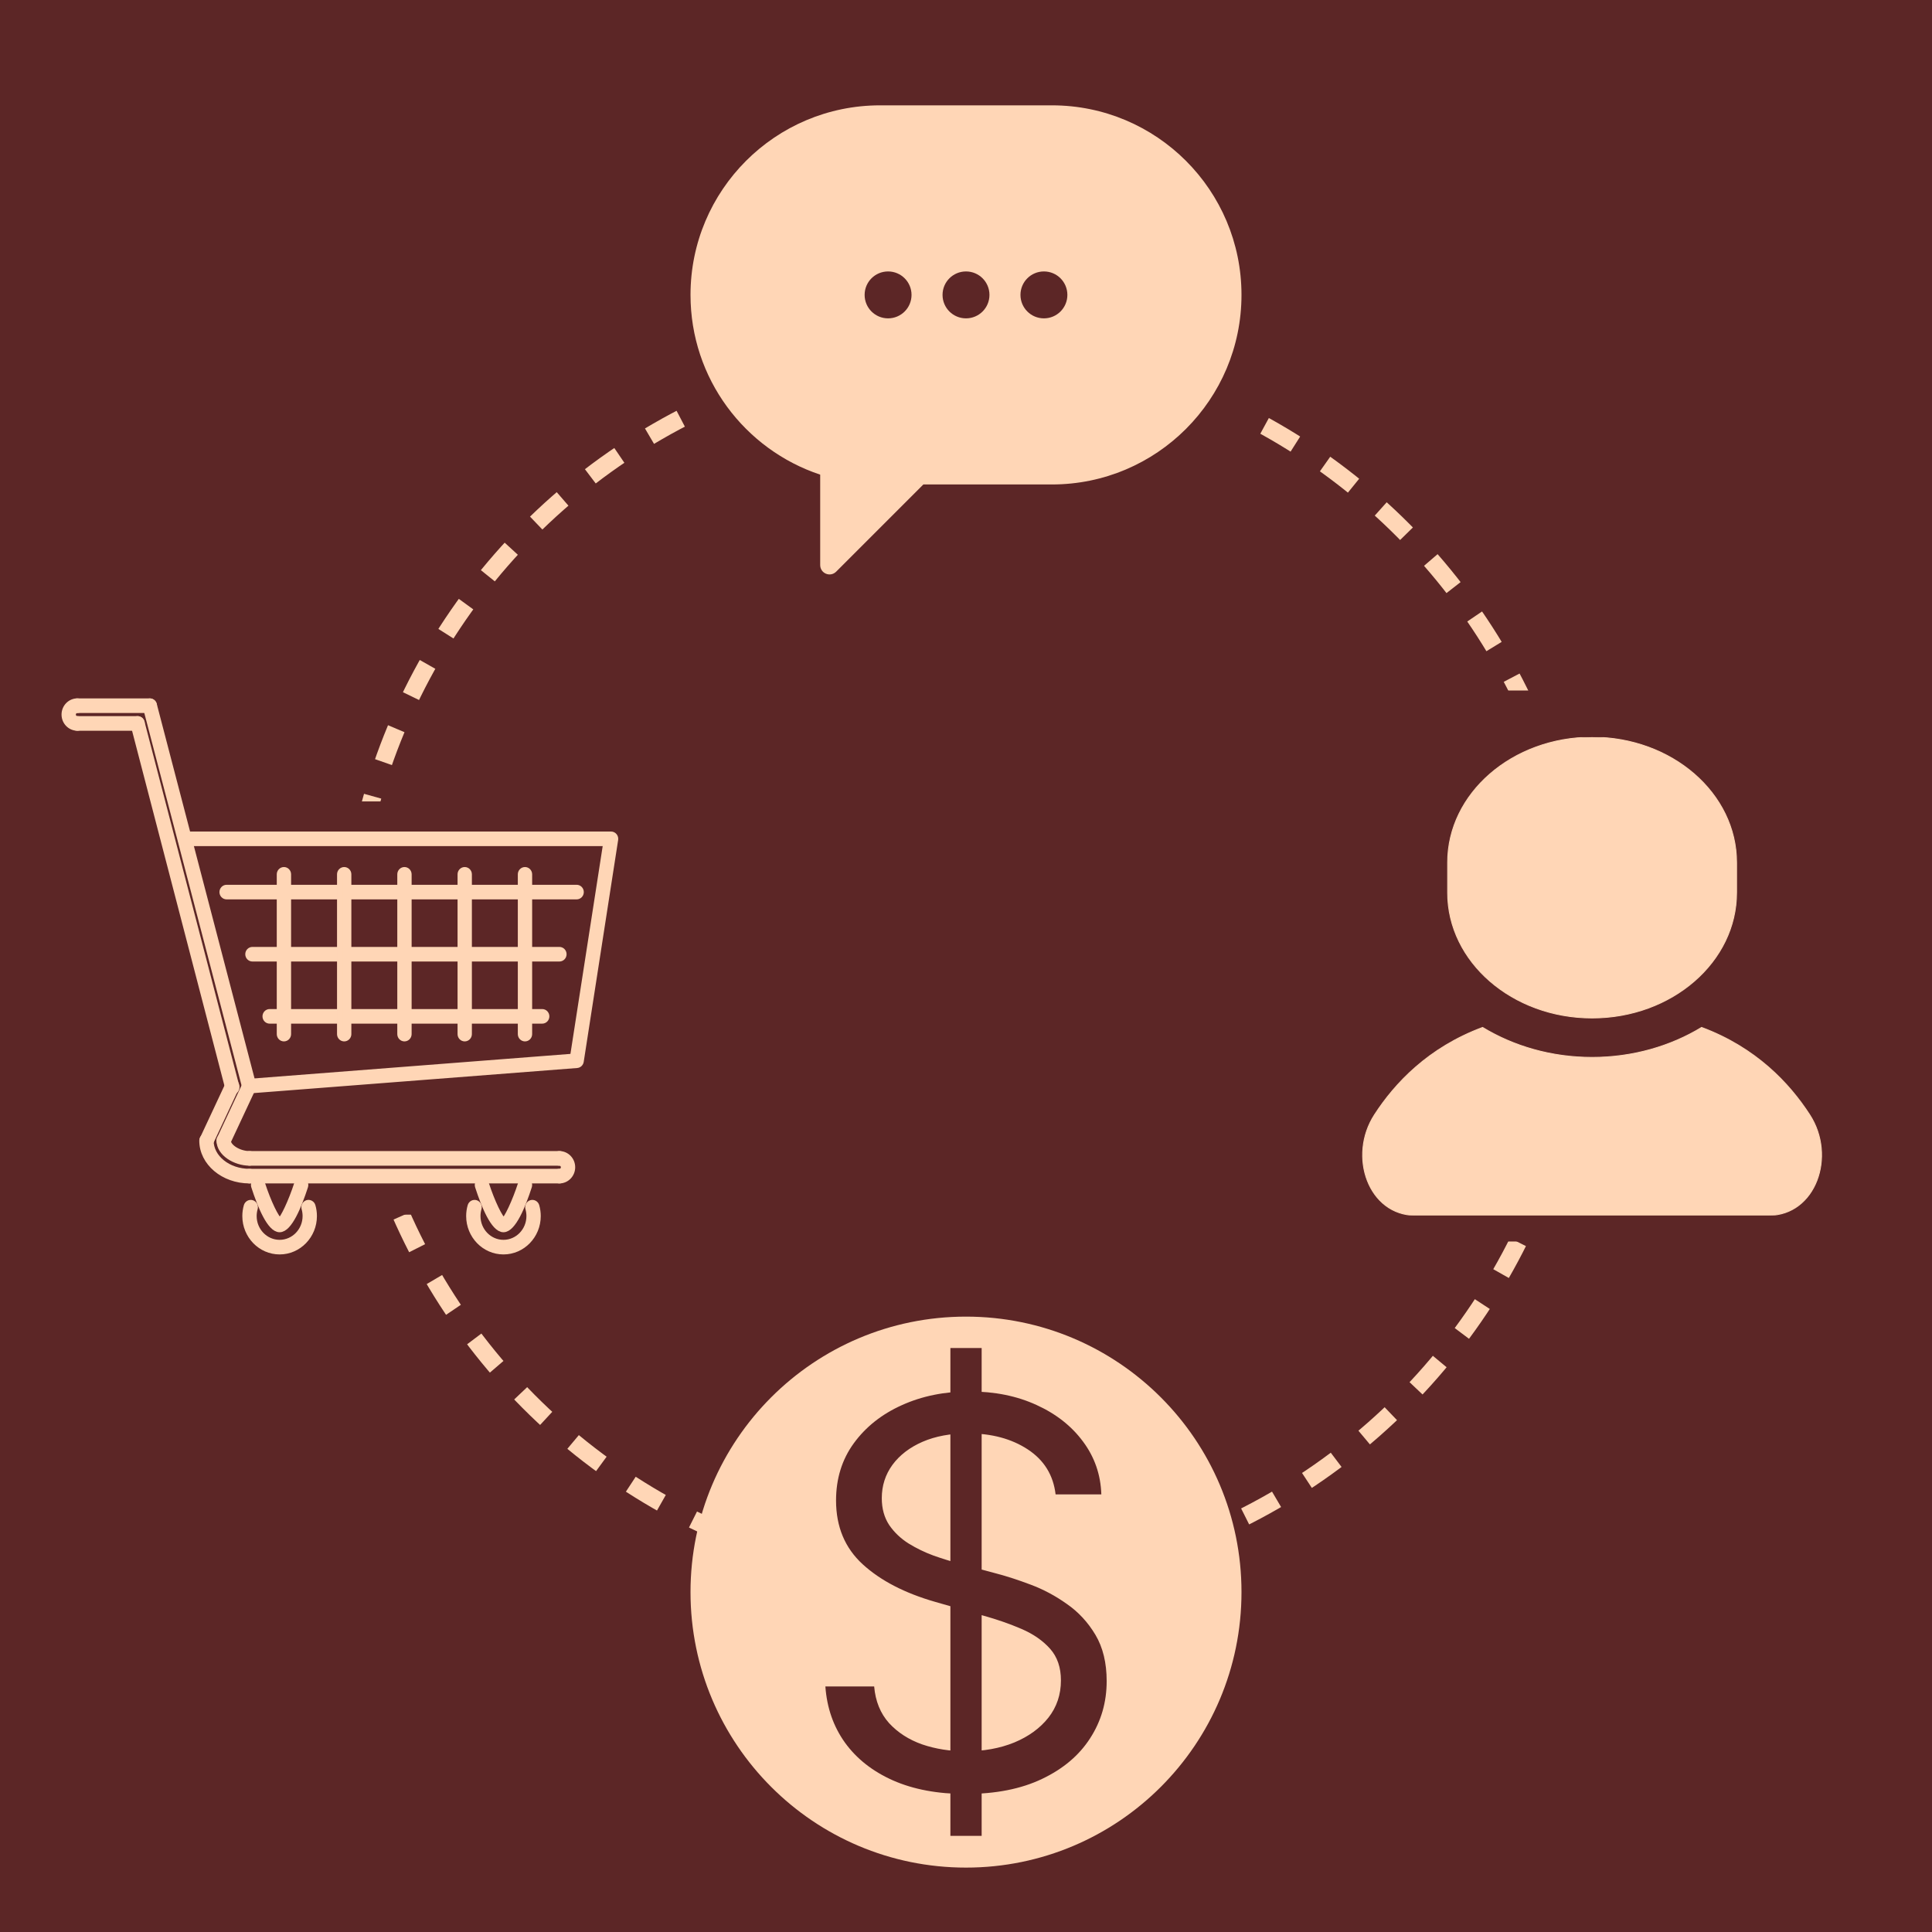 <svg width="1080" height="1080" viewBox="0 0 1080 1080" fill="none" xmlns="http://www.w3.org/2000/svg">
<rect width="1080" height="1080" fill="#5C2626"/>
<circle cx="540" cy="540" r="345" stroke="#FFD6B6" stroke-width="10" stroke-dasharray="20 20"/>
<rect x="142" y="448" width="110" height="231" fill="#5C2626"/>
<path d="M139.271 609.629C138.665 609.629 138.081 609.393 137.637 608.968C137.192 608.543 136.92 607.961 136.875 607.337C136.851 607.012 136.889 606.686 136.988 606.376C137.086 606.067 137.243 605.78 137.449 605.533C137.655 605.286 137.906 605.083 138.188 604.936C138.471 604.789 138.778 604.701 139.093 604.677L320.265 590.629L338.773 471.39H103.375C102.045 471.39 100.968 470.28 100.968 468.909C100.968 468.583 101.03 468.26 101.151 467.959C101.272 467.658 101.449 467.384 101.673 467.154C101.896 466.923 102.162 466.741 102.454 466.616C102.746 466.492 103.059 466.428 103.375 466.428H341.592C341.941 466.428 342.285 466.506 342.601 466.657C342.917 466.807 343.197 467.027 343.423 467.3C343.649 467.573 343.815 467.893 343.91 468.239C344.004 468.584 344.025 468.947 343.97 469.301L324.721 593.348C324.634 593.9 324.37 594.405 323.971 594.783C323.572 595.161 323.061 595.389 322.521 595.431L139.454 609.624C139.393 609.629 139.332 609.629 139.271 609.629ZM129.841 610.322C129.312 610.322 128.798 610.142 128.378 609.81C127.958 609.478 127.657 609.012 127.52 608.485L74.582 405.047C74.5 404.732 74.479 404.404 74.52 404.081C74.561 403.758 74.664 403.446 74.822 403.164C74.98 402.882 75.19 402.635 75.441 402.437C75.692 402.238 75.978 402.093 76.283 402.009C77.567 401.66 78.887 402.436 79.23 403.763L132.167 607.202C132.249 607.517 132.269 607.845 132.228 608.168C132.187 608.491 132.085 608.802 131.927 609.084C131.769 609.367 131.558 609.614 131.308 609.812C131.057 610.01 130.771 610.156 130.466 610.24C130.262 610.295 130.052 610.323 129.841 610.322Z" fill="#FFD6B6" stroke="#FFD6B6" stroke-width="3.2"/>
<path d="M139.273 609.639C138.744 609.639 138.23 609.459 137.81 609.127C137.391 608.795 137.089 608.329 136.952 607.803L81.42 395.125C81.263 394.493 81.355 393.823 81.674 393.259C81.994 392.696 82.516 392.285 83.127 392.115C83.738 391.946 84.39 392.032 84.94 392.354C85.491 392.676 85.896 393.209 86.068 393.837L141.599 606.513C141.765 607.149 141.679 607.827 141.36 608.397C141.042 608.968 140.517 609.384 139.901 609.556C139.696 609.612 139.485 609.64 139.273 609.639ZM76.906 406.886H43.219C42.903 406.886 42.59 406.822 42.298 406.697C42.006 406.573 41.741 406.39 41.517 406.159C41.294 405.929 41.117 405.655 40.996 405.354C40.875 405.053 40.813 404.731 40.813 404.405C40.813 404.079 40.875 403.756 40.996 403.455C41.117 403.154 41.294 402.881 41.517 402.65C41.741 402.42 42.006 402.237 42.298 402.112C42.59 401.988 42.903 401.924 43.219 401.924H76.906C77.222 401.924 77.535 401.988 77.827 402.112C78.119 402.237 78.385 402.42 78.608 402.65C78.831 402.881 79.009 403.154 79.129 403.455C79.25 403.756 79.312 404.079 79.312 404.405C79.312 404.731 79.25 405.053 79.129 405.354C79.009 405.655 78.831 405.929 78.608 406.159C78.385 406.39 78.119 406.572 77.827 406.697C77.535 406.822 77.222 406.886 76.906 406.886Z" fill="#FFD6B6" stroke="#FFD6B6" stroke-width="3.2"/>
<path d="M83.744 396.962H43.219C42.903 396.962 42.59 396.898 42.298 396.774C42.006 396.649 41.741 396.466 41.517 396.236C41.294 396.006 41.117 395.732 40.996 395.431C40.875 395.13 40.813 394.807 40.813 394.481C40.813 393.11 41.889 392 43.219 392H83.745C84.061 392 84.374 392.064 84.666 392.189C84.958 392.313 85.224 392.496 85.447 392.726C85.67 392.957 85.848 393.231 85.968 393.532C86.089 393.833 86.151 394.156 86.151 394.481C86.151 394.807 86.089 395.13 85.968 395.431C85.847 395.732 85.67 396.005 85.446 396.236C85.223 396.466 84.957 396.649 84.665 396.774C84.373 396.898 84.06 396.962 83.744 396.962Z" fill="#FFD6B6" stroke="#FFD6B6" stroke-width="3.2"/>
<path d="M43.219 406.886C39.238 406.886 36 403.547 36 399.443C36 395.339 39.238 392 43.219 392C43.535 392 43.848 392.064 44.14 392.189C44.432 392.313 44.697 392.496 44.921 392.726C45.144 392.957 45.322 393.231 45.443 393.532C45.563 393.833 45.625 394.156 45.625 394.481C45.625 394.807 45.563 395.13 45.442 395.431C45.321 395.732 45.144 396.006 44.921 396.236C44.697 396.466 44.432 396.649 44.14 396.774C43.848 396.898 43.535 396.962 43.219 396.962C42.581 396.963 41.969 397.224 41.518 397.689C41.067 398.154 40.813 398.785 40.813 399.443C40.813 400.101 41.067 400.732 41.518 401.197C41.969 401.662 42.581 401.923 43.219 401.924C43.535 401.924 43.848 401.988 44.14 402.112C44.432 402.237 44.697 402.42 44.921 402.65C45.144 402.881 45.321 403.154 45.442 403.455C45.563 403.756 45.625 404.079 45.625 404.405C45.625 404.731 45.563 405.053 45.442 405.354C45.321 405.655 45.144 405.929 44.921 406.159C44.697 406.39 44.432 406.572 44.14 406.697C43.848 406.822 43.535 406.886 43.219 406.886ZM322.342 501.161H126.676C126.36 501.161 126.047 501.097 125.755 500.973C125.463 500.848 125.197 500.665 124.974 500.435C124.75 500.205 124.573 499.931 124.452 499.63C124.331 499.329 124.269 499.006 124.269 498.68C124.269 498.355 124.331 498.032 124.452 497.731C124.573 497.43 124.75 497.156 124.974 496.926C125.197 496.695 125.463 496.513 125.755 496.388C126.047 496.264 126.36 496.199 126.676 496.2H322.342C323.672 496.2 324.749 497.309 324.749 498.68C324.749 499.006 324.687 499.329 324.566 499.63C324.445 499.931 324.268 500.205 324.044 500.435C323.821 500.666 323.555 500.848 323.263 500.973C322.971 501.098 322.658 501.162 322.342 501.161ZM312.718 535.894H141.113C139.783 535.894 138.707 534.785 138.707 533.413C138.707 532.042 139.783 530.932 141.113 530.932H312.718C314.048 530.932 315.124 532.042 315.124 533.413C315.124 534.785 314.048 535.894 312.718 535.894ZM303.092 570.627H150.738C150.422 570.628 150.109 570.564 149.817 570.439C149.525 570.314 149.26 570.131 149.036 569.901C148.813 569.671 148.636 569.397 148.515 569.096C148.394 568.795 148.332 568.472 148.332 568.146C148.332 567.82 148.394 567.498 148.515 567.196C148.636 566.895 148.813 566.622 149.036 566.391C149.26 566.161 149.525 565.978 149.817 565.854C150.109 565.729 150.422 565.665 150.738 565.665H303.092C303.408 565.665 303.721 565.729 304.013 565.854C304.305 565.978 304.571 566.161 304.794 566.391C305.018 566.622 305.195 566.895 305.316 567.196C305.437 567.498 305.499 567.82 305.499 568.146C305.499 569.518 304.423 570.627 303.092 570.627ZM125.029 640.094C124.667 640.094 124.311 640.01 123.986 639.847C123.701 639.706 123.446 639.508 123.236 639.265C123.025 639.022 122.864 638.739 122.759 638.432C122.655 638.124 122.611 637.799 122.629 637.473C122.647 637.148 122.728 636.83 122.865 636.537L137.11 606.082C137.685 604.852 139.124 604.338 140.322 604.925C140.897 605.211 141.338 605.721 141.548 606.343C141.758 606.964 141.72 607.646 141.443 608.239L127.198 638.693C127.001 639.114 126.693 639.468 126.309 639.716C125.925 639.964 125.482 640.095 125.029 640.094ZM115.5 640.094C115.139 640.094 114.782 640.01 114.457 639.847C114.173 639.706 113.918 639.508 113.707 639.265C113.497 639.022 113.335 638.739 113.231 638.432C113.126 638.124 113.082 637.799 113.1 637.474C113.118 637.148 113.199 636.83 113.336 636.537L127.581 606.082C128.157 604.852 129.595 604.338 130.794 604.925C131.368 605.211 131.809 605.721 132.019 606.343C132.229 606.964 132.192 607.646 131.914 608.239L117.67 638.693C117.473 639.114 117.165 639.468 116.781 639.716C116.397 639.964 115.953 640.095 115.5 640.094ZM312.718 659.941H139.469C139.153 659.941 138.84 659.877 138.548 659.752C138.256 659.628 137.99 659.445 137.767 659.215C137.543 658.984 137.366 658.711 137.245 658.41C137.124 658.109 137.062 657.786 137.063 657.46C137.063 656.088 138.138 654.979 139.469 654.979H312.718C313.034 654.978 313.347 655.043 313.639 655.167C313.931 655.292 314.196 655.475 314.42 655.705C314.643 655.936 314.82 656.209 314.941 656.51C315.062 656.811 315.124 657.134 315.124 657.46C315.124 657.786 315.062 658.109 314.941 658.41C314.82 658.711 314.643 658.984 314.419 659.215C314.196 659.445 313.931 659.628 313.639 659.752C313.347 659.877 313.034 659.941 312.718 659.941ZM312.718 650.017H139.469C139.153 650.017 138.84 649.953 138.548 649.829C138.256 649.704 137.99 649.521 137.767 649.291C137.543 649.06 137.366 648.787 137.245 648.486C137.124 648.185 137.062 647.862 137.063 647.536C137.062 647.21 137.124 646.888 137.245 646.587C137.366 646.286 137.543 646.012 137.767 645.782C137.99 645.551 138.256 645.368 138.548 645.244C138.84 645.119 139.153 645.055 139.469 645.055H312.718C313.034 645.055 313.347 645.119 313.639 645.244C313.931 645.368 314.196 645.551 314.419 645.782C314.643 646.012 314.82 646.286 314.941 646.587C315.062 646.888 315.124 647.21 315.124 647.536C315.124 647.862 315.062 648.185 314.941 648.486C314.82 648.787 314.643 649.06 314.42 649.291C314.196 649.521 313.931 649.704 313.639 649.829C313.347 649.953 313.034 650.017 312.718 650.017Z" fill="#FFD6B6" stroke="#FFD6B6" stroke-width="3.2"/>
<path d="M139.469 659.941C124.874 659.941 113 649.924 113 637.612C113 637.286 113.062 636.964 113.183 636.663C113.304 636.362 113.481 636.088 113.704 635.858C113.928 635.627 114.193 635.444 114.485 635.32C114.777 635.195 115.09 635.131 115.406 635.131C115.722 635.131 116.035 635.195 116.327 635.32C116.619 635.444 116.884 635.627 117.108 635.858C117.331 636.088 117.509 636.362 117.629 636.663C117.75 636.964 117.812 637.286 117.812 637.612C117.812 647.187 127.527 654.979 139.469 654.979C139.785 654.978 140.098 655.042 140.39 655.167C140.682 655.292 140.947 655.475 141.171 655.705C141.394 655.936 141.571 656.209 141.692 656.51C141.813 656.811 141.875 657.134 141.875 657.46C141.875 657.786 141.813 658.109 141.692 658.41C141.571 658.711 141.394 658.984 141.17 659.215C140.947 659.445 140.682 659.628 140.39 659.752C140.098 659.877 139.785 659.941 139.469 659.941Z" fill="#FFD6B6" stroke="#FFD6B6" stroke-width="3.2"/>
<path d="M139.469 650.017C131.517 650.017 122.625 644.711 122.625 637.612C122.625 637.286 122.687 636.964 122.808 636.663C122.929 636.362 123.106 636.088 123.329 635.858C123.553 635.627 123.818 635.444 124.11 635.32C124.402 635.195 124.715 635.131 125.031 635.131C125.347 635.131 125.66 635.195 125.952 635.32C126.244 635.444 126.509 635.627 126.733 635.858C126.956 636.088 127.134 636.362 127.254 636.663C127.375 636.964 127.437 637.286 127.437 637.612C127.437 641.232 133.622 645.055 139.469 645.055C139.785 645.055 140.098 645.119 140.39 645.244C140.682 645.368 140.947 645.551 141.17 645.781C141.394 646.012 141.571 646.285 141.692 646.587C141.813 646.888 141.875 647.21 141.875 647.536C141.875 647.862 141.813 648.185 141.692 648.486C141.571 648.787 141.394 649.06 141.17 649.291C140.947 649.521 140.682 649.704 140.39 649.828C140.098 649.953 139.785 650.017 139.469 650.017ZM312.718 659.941C312.401 659.941 312.089 659.877 311.797 659.752C311.505 659.628 311.239 659.445 311.016 659.215C310.792 658.984 310.615 658.711 310.494 658.41C310.373 658.109 310.311 657.786 310.311 657.46C310.311 656.088 311.387 654.979 312.718 654.979C313.356 654.978 313.967 654.717 314.419 654.252C314.87 653.787 315.123 653.156 315.124 652.498C315.124 651.132 314.043 650.017 312.718 650.017C312.401 650.017 312.088 649.953 311.796 649.829C311.504 649.704 311.239 649.521 311.016 649.291C310.792 649.06 310.615 648.787 310.494 648.486C310.373 648.185 310.311 647.862 310.311 647.536C310.311 647.21 310.373 646.888 310.494 646.587C310.615 646.285 310.792 646.012 311.016 645.781C311.239 645.551 311.505 645.368 311.797 645.244C312.089 645.119 312.401 645.055 312.718 645.055C316.698 645.055 319.936 648.394 319.936 652.498C319.936 656.602 316.698 659.941 312.718 659.941ZM293.468 580.551C293.152 580.551 292.839 580.487 292.547 580.362C292.255 580.238 291.99 580.055 291.766 579.824C291.543 579.594 291.365 579.321 291.245 579.019C291.124 578.718 291.062 578.396 291.062 578.07V488.756C291.062 488.431 291.124 488.108 291.245 487.807C291.365 487.506 291.543 487.232 291.766 487.002C291.99 486.771 292.255 486.589 292.547 486.464C292.839 486.34 293.152 486.275 293.468 486.276C293.784 486.275 294.097 486.34 294.389 486.464C294.681 486.589 294.946 486.771 295.17 487.002C295.393 487.232 295.57 487.506 295.691 487.807C295.812 488.108 295.874 488.431 295.874 488.756V578.071C295.874 578.396 295.812 578.719 295.691 579.02C295.57 579.321 295.393 579.594 295.169 579.825C294.946 580.055 294.681 580.238 294.389 580.362C294.097 580.487 293.784 580.551 293.468 580.551ZM259.78 580.551C259.464 580.551 259.151 580.487 258.859 580.362C258.567 580.238 258.302 580.055 258.079 579.824C257.855 579.594 257.678 579.32 257.557 579.019C257.436 578.718 257.374 578.396 257.375 578.07V488.756C257.374 488.431 257.436 488.108 257.557 487.807C257.678 487.506 257.855 487.232 258.079 487.002C258.302 486.772 258.567 486.589 258.859 486.464C259.151 486.34 259.464 486.275 259.78 486.276C261.11 486.276 262.187 487.385 262.187 488.756V578.071C262.187 578.396 262.125 578.719 262.004 579.02C261.883 579.321 261.706 579.595 261.482 579.825C261.259 580.055 260.993 580.238 260.701 580.362C260.409 580.487 260.096 580.551 259.78 580.551ZM226.092 580.551C225.776 580.551 225.463 580.487 225.171 580.362C224.879 580.238 224.614 580.055 224.391 579.824C224.167 579.594 223.99 579.321 223.869 579.019C223.748 578.718 223.686 578.396 223.686 578.07V488.756C223.686 488.431 223.748 488.108 223.869 487.807C223.99 487.506 224.167 487.232 224.391 487.002C224.614 486.771 224.879 486.589 225.171 486.464C225.463 486.34 225.776 486.275 226.092 486.276C227.423 486.276 228.499 487.385 228.499 488.756V578.071C228.499 578.396 228.437 578.719 228.316 579.02C228.195 579.321 228.018 579.595 227.794 579.825C227.571 580.055 227.305 580.238 227.013 580.362C226.721 580.487 226.408 580.551 226.092 580.551ZM192.405 580.551C192.089 580.551 191.776 580.487 191.484 580.362C191.192 580.238 190.927 580.055 190.704 579.824C190.48 579.594 190.303 579.321 190.182 579.019C190.061 578.718 189.999 578.396 189.999 578.07V488.756C189.999 488.431 190.061 488.108 190.182 487.807C190.303 487.506 190.48 487.232 190.704 487.002C190.927 486.771 191.192 486.589 191.484 486.464C191.776 486.34 192.089 486.275 192.405 486.276C193.736 486.276 194.812 487.385 194.812 488.756V578.071C194.812 578.396 194.75 578.719 194.629 579.02C194.508 579.321 194.331 579.595 194.107 579.825C193.884 580.055 193.618 580.238 193.326 580.362C193.034 580.487 192.721 580.551 192.405 580.551ZM158.718 580.551C158.402 580.551 158.089 580.487 157.797 580.362C157.505 580.238 157.24 580.055 157.016 579.824C156.793 579.594 156.616 579.321 156.495 579.019C156.374 578.718 156.312 578.396 156.312 578.07V488.756C156.312 488.431 156.374 488.108 156.495 487.807C156.616 487.506 156.793 487.232 157.016 487.002C157.24 486.771 157.505 486.589 157.797 486.464C158.089 486.34 158.402 486.275 158.718 486.276C159.034 486.275 159.347 486.34 159.639 486.464C159.931 486.589 160.197 486.771 160.42 487.002C160.643 487.232 160.821 487.506 160.942 487.807C161.062 488.108 161.125 488.431 161.124 488.756V578.071C161.125 578.396 161.062 578.719 160.942 579.02C160.821 579.321 160.643 579.594 160.42 579.825C160.196 580.055 159.931 580.238 159.639 580.362C159.347 580.487 159.034 580.551 158.718 580.551ZM156.312 699.635C145.698 699.635 137.062 690.734 137.062 679.788C137.062 677.86 137.33 675.95 137.861 674.119C138.044 673.489 138.461 672.959 139.022 672.647C139.583 672.334 140.241 672.264 140.852 672.451C141.155 672.543 141.438 672.696 141.683 672.901C141.928 673.106 142.132 673.359 142.283 673.646C142.433 673.932 142.527 674.246 142.56 674.57C142.592 674.894 142.562 675.222 142.472 675.534C142.075 676.915 141.874 678.347 141.875 679.787C141.875 687.995 148.351 694.673 156.312 694.673C164.273 694.673 170.75 687.995 170.75 679.787C170.75 678.338 170.547 676.909 170.153 675.534C170.062 675.222 170.032 674.894 170.064 674.57C170.097 674.246 170.191 673.932 170.341 673.646C170.492 673.36 170.695 673.107 170.941 672.902C171.186 672.696 171.468 672.543 171.771 672.451C172.074 672.357 172.391 672.326 172.706 672.359C173.02 672.392 173.325 672.489 173.603 672.644C173.881 672.799 174.127 673.009 174.326 673.262C174.525 673.515 174.673 673.806 174.763 674.119C175.295 675.958 175.564 677.868 175.562 679.788C175.562 690.734 166.926 699.635 156.312 699.635Z" fill="#FFD6B6" stroke="#FFD6B6" stroke-width="3.2"/>
<path d="M156.312 687.231C150.9 687.231 145.541 674.167 141.999 663.207C141.899 662.898 141.859 662.572 141.881 662.247C141.904 661.922 141.988 661.605 142.129 661.314C142.27 661.023 142.466 660.763 142.704 660.55C142.943 660.337 143.219 660.174 143.519 660.071C143.818 659.967 144.135 659.925 144.45 659.947C144.766 659.969 145.074 660.055 145.356 660.201C145.639 660.346 145.891 660.548 146.098 660.794C146.305 661.04 146.463 661.326 146.562 661.636C149.878 671.889 154.517 681.542 156.486 682.293C158.107 681.542 162.746 671.889 166.061 661.636C166.16 661.326 166.318 661.04 166.525 660.794C166.732 660.548 166.984 660.346 167.267 660.201C167.55 660.055 167.858 659.969 168.173 659.947C168.489 659.925 168.805 659.967 169.104 660.071C169.404 660.174 169.681 660.337 169.92 660.55C170.158 660.763 170.354 661.023 170.495 661.314C170.636 661.605 170.721 661.922 170.743 662.247C170.765 662.572 170.725 662.898 170.625 663.207C167.083 674.167 161.724 687.231 156.312 687.231ZM281.436 699.635C270.825 699.635 262.187 690.734 262.187 679.788C262.187 677.855 262.459 675.946 262.986 674.114C263.171 673.485 263.591 672.957 264.152 672.646C264.714 672.334 265.372 672.265 265.983 672.452C266.594 672.642 267.107 673.073 267.41 673.652C267.713 674.23 267.781 674.909 267.601 675.539C267.201 676.91 266.999 678.34 266.999 679.789C266.999 687.997 273.476 694.674 281.436 694.674C289.397 694.674 295.874 687.997 295.874 679.789C295.874 678.34 295.677 676.91 295.277 675.535C295.097 674.904 295.167 674.225 295.471 673.647C295.774 673.068 296.288 672.637 296.899 672.447C297.202 672.355 297.52 672.325 297.835 672.359C298.149 672.393 298.454 672.491 298.732 672.647C299.01 672.802 299.256 673.013 299.455 673.266C299.654 673.52 299.802 673.811 299.892 674.124C300.42 675.963 300.687 677.871 300.686 679.789C300.686 690.734 292.048 699.635 281.436 699.635Z" fill="#FFD6B6" stroke="#FFD6B6" stroke-width="3.2"/>
<path d="M281.437 687.231C276.023 687.231 270.665 674.167 267.121 663.207C266.921 662.583 266.968 661.902 267.254 661.314C267.539 660.726 268.039 660.279 268.644 660.071C268.944 659.967 269.26 659.926 269.576 659.948C269.891 659.971 270.199 660.057 270.482 660.202C270.764 660.348 271.017 660.549 271.224 660.795C271.431 661.041 271.589 661.327 271.689 661.636C275.003 671.889 279.642 681.542 281.611 682.293C283.232 681.542 287.87 671.889 291.184 661.636C291.284 661.327 291.442 661.041 291.649 660.795C291.856 660.548 292.109 660.347 292.391 660.202C292.674 660.056 292.982 659.97 293.298 659.947C293.613 659.925 293.93 659.967 294.229 660.071C294.834 660.279 295.335 660.726 295.62 661.314C295.906 661.902 295.953 662.583 295.752 663.207C292.208 674.167 286.851 687.231 281.437 687.231Z" fill="#FFD6B6" stroke="#FFD6B6" stroke-width="3.2"/>
<rect x="829.844" y="386" width="120.312" height="308" fill="#5C2626"/>
<g clip-path="url(#clip0_3_11)">
<path d="M1011.61 623.116C1000.22 605.55 981.573 585.653 951.209 574.342C933.843 584.885 912.746 591.093 890.003 591.093C867.247 591.093 846.15 584.886 828.784 574.342C798.421 585.653 779.769 605.55 768.388 623.116C753.284 646.416 765.126 679.383 791.249 679.383C817.372 679.383 890.004 679.383 890.004 679.383C890.004 679.383 962.628 679.383 988.752 679.383C1014.87 679.383 1026.72 646.416 1011.61 623.116Z" fill="#FFD6B6" stroke="#FFD6B6" stroke-width="0.5"/>
<path d="M890.003 569.046C934.605 569.046 970.751 537.668 970.751 498.968V482.18C970.751 443.48 934.605 412.102 890.003 412.102C845.394 412.102 809.242 443.48 809.242 482.181V498.968C809.242 537.668 845.395 569.046 890.003 569.046Z" fill="#FFD6B6" stroke="#FFD6B6" stroke-width="0.5"/>
</g>
<rect x="386" y="46" width="308" height="298" fill="#5C2626"/>
<g clip-path="url(#clip1_3_11)">
<path d="M467.444 319.544L516.172 270.816H588.034C646.533 270.816 694 223.349 694 164.85C694 106.352 646.596 58.885 588.034 58.885H491.966C433.404 58.885 386 106.352 386 164.85C386 211.687 416.384 251.337 458.493 265.332V315.824C458.493 320.552 464.103 322.885 467.444 319.544ZM583.559 151.738C590.808 151.738 596.67 157.601 596.67 164.85C596.67 172.099 590.808 177.962 583.559 177.962C576.309 177.962 570.447 172.099 570.447 164.85C570.447 157.601 576.309 151.738 583.559 151.738ZM540 151.738C547.249 151.738 553.112 157.601 553.112 164.85C553.112 172.099 547.249 177.962 540 177.962C532.751 177.962 526.888 172.099 526.888 164.85C526.888 157.601 532.751 151.738 540 151.738ZM496.441 151.738C503.691 151.738 509.553 157.601 509.553 164.85C509.553 172.099 503.691 177.962 496.441 177.962C489.192 177.962 483.33 172.099 483.33 164.85C483.33 157.601 489.192 151.738 496.441 151.738Z" fill="#FFD6B6"/>
</g>
<circle cx="540" cy="890" r="154" fill="#FFD6B6"/>
<path d="M531.278 1026.27V753.545H548.749V1026.27H531.278ZM590.084 835.364C588.806 824.568 583.621 816.188 574.53 810.222C565.439 804.256 554.289 801.273 541.079 801.273C531.42 801.273 522.968 802.835 515.724 805.96C508.55 809.085 502.939 813.382 498.891 818.851C494.914 824.32 492.925 830.534 492.925 837.494C492.925 843.318 494.31 848.325 497.08 852.516C499.921 856.635 503.543 860.08 507.947 862.849C512.35 865.548 516.966 867.786 521.796 869.561C526.626 871.266 531.064 872.651 535.113 873.716L557.272 879.682C562.954 881.173 569.275 883.233 576.235 885.861C583.266 888.489 589.978 892.075 596.37 896.621C602.833 901.095 608.16 906.848 612.35 913.879C616.54 920.911 618.635 929.54 618.635 939.767C618.635 951.557 615.546 962.21 609.367 971.727C603.259 981.244 594.31 988.808 582.52 994.419C570.802 1000.03 556.562 1002.84 539.8 1002.84C524.175 1002.84 510.645 1000.31 499.211 995.271C487.847 990.229 478.898 983.197 472.364 974.178C465.901 965.158 462.243 954.682 461.391 942.75H488.664C489.374 950.989 492.144 957.807 496.974 963.205C501.874 968.531 508.053 972.509 515.51 975.136C523.039 977.693 531.135 978.972 539.8 978.972C549.885 978.972 558.941 977.338 566.966 974.071C574.992 970.733 581.349 966.116 586.036 960.222C590.724 954.256 593.067 947.295 593.067 939.341C593.067 932.097 591.043 926.202 586.995 921.656C582.947 917.111 577.62 913.418 571.015 910.577C564.41 907.736 557.272 905.25 549.601 903.119L522.755 895.449C505.709 890.548 492.215 883.553 482.272 874.462C472.329 865.371 467.357 853.474 467.357 838.773C467.357 826.557 470.66 815.903 477.265 806.812C483.941 797.651 492.89 790.548 504.111 785.506C515.404 780.392 528.01 777.835 541.931 777.835C555.993 777.835 568.493 780.357 579.431 785.399C590.368 790.371 599.033 797.189 605.425 805.854C611.888 814.518 615.297 824.355 615.653 835.364H590.084Z" fill="#5C2626"/>
<defs>
<clipPath id="clip0_3_11">
<rect width="308" height="267.281" fill="white" transform="translate(736 412.102)"/>
</clipPath>
<clipPath id="clip1_3_11">
<rect width="308" height="308" fill="white" transform="translate(386 36)"/>
</clipPath>
</defs>
</svg>
